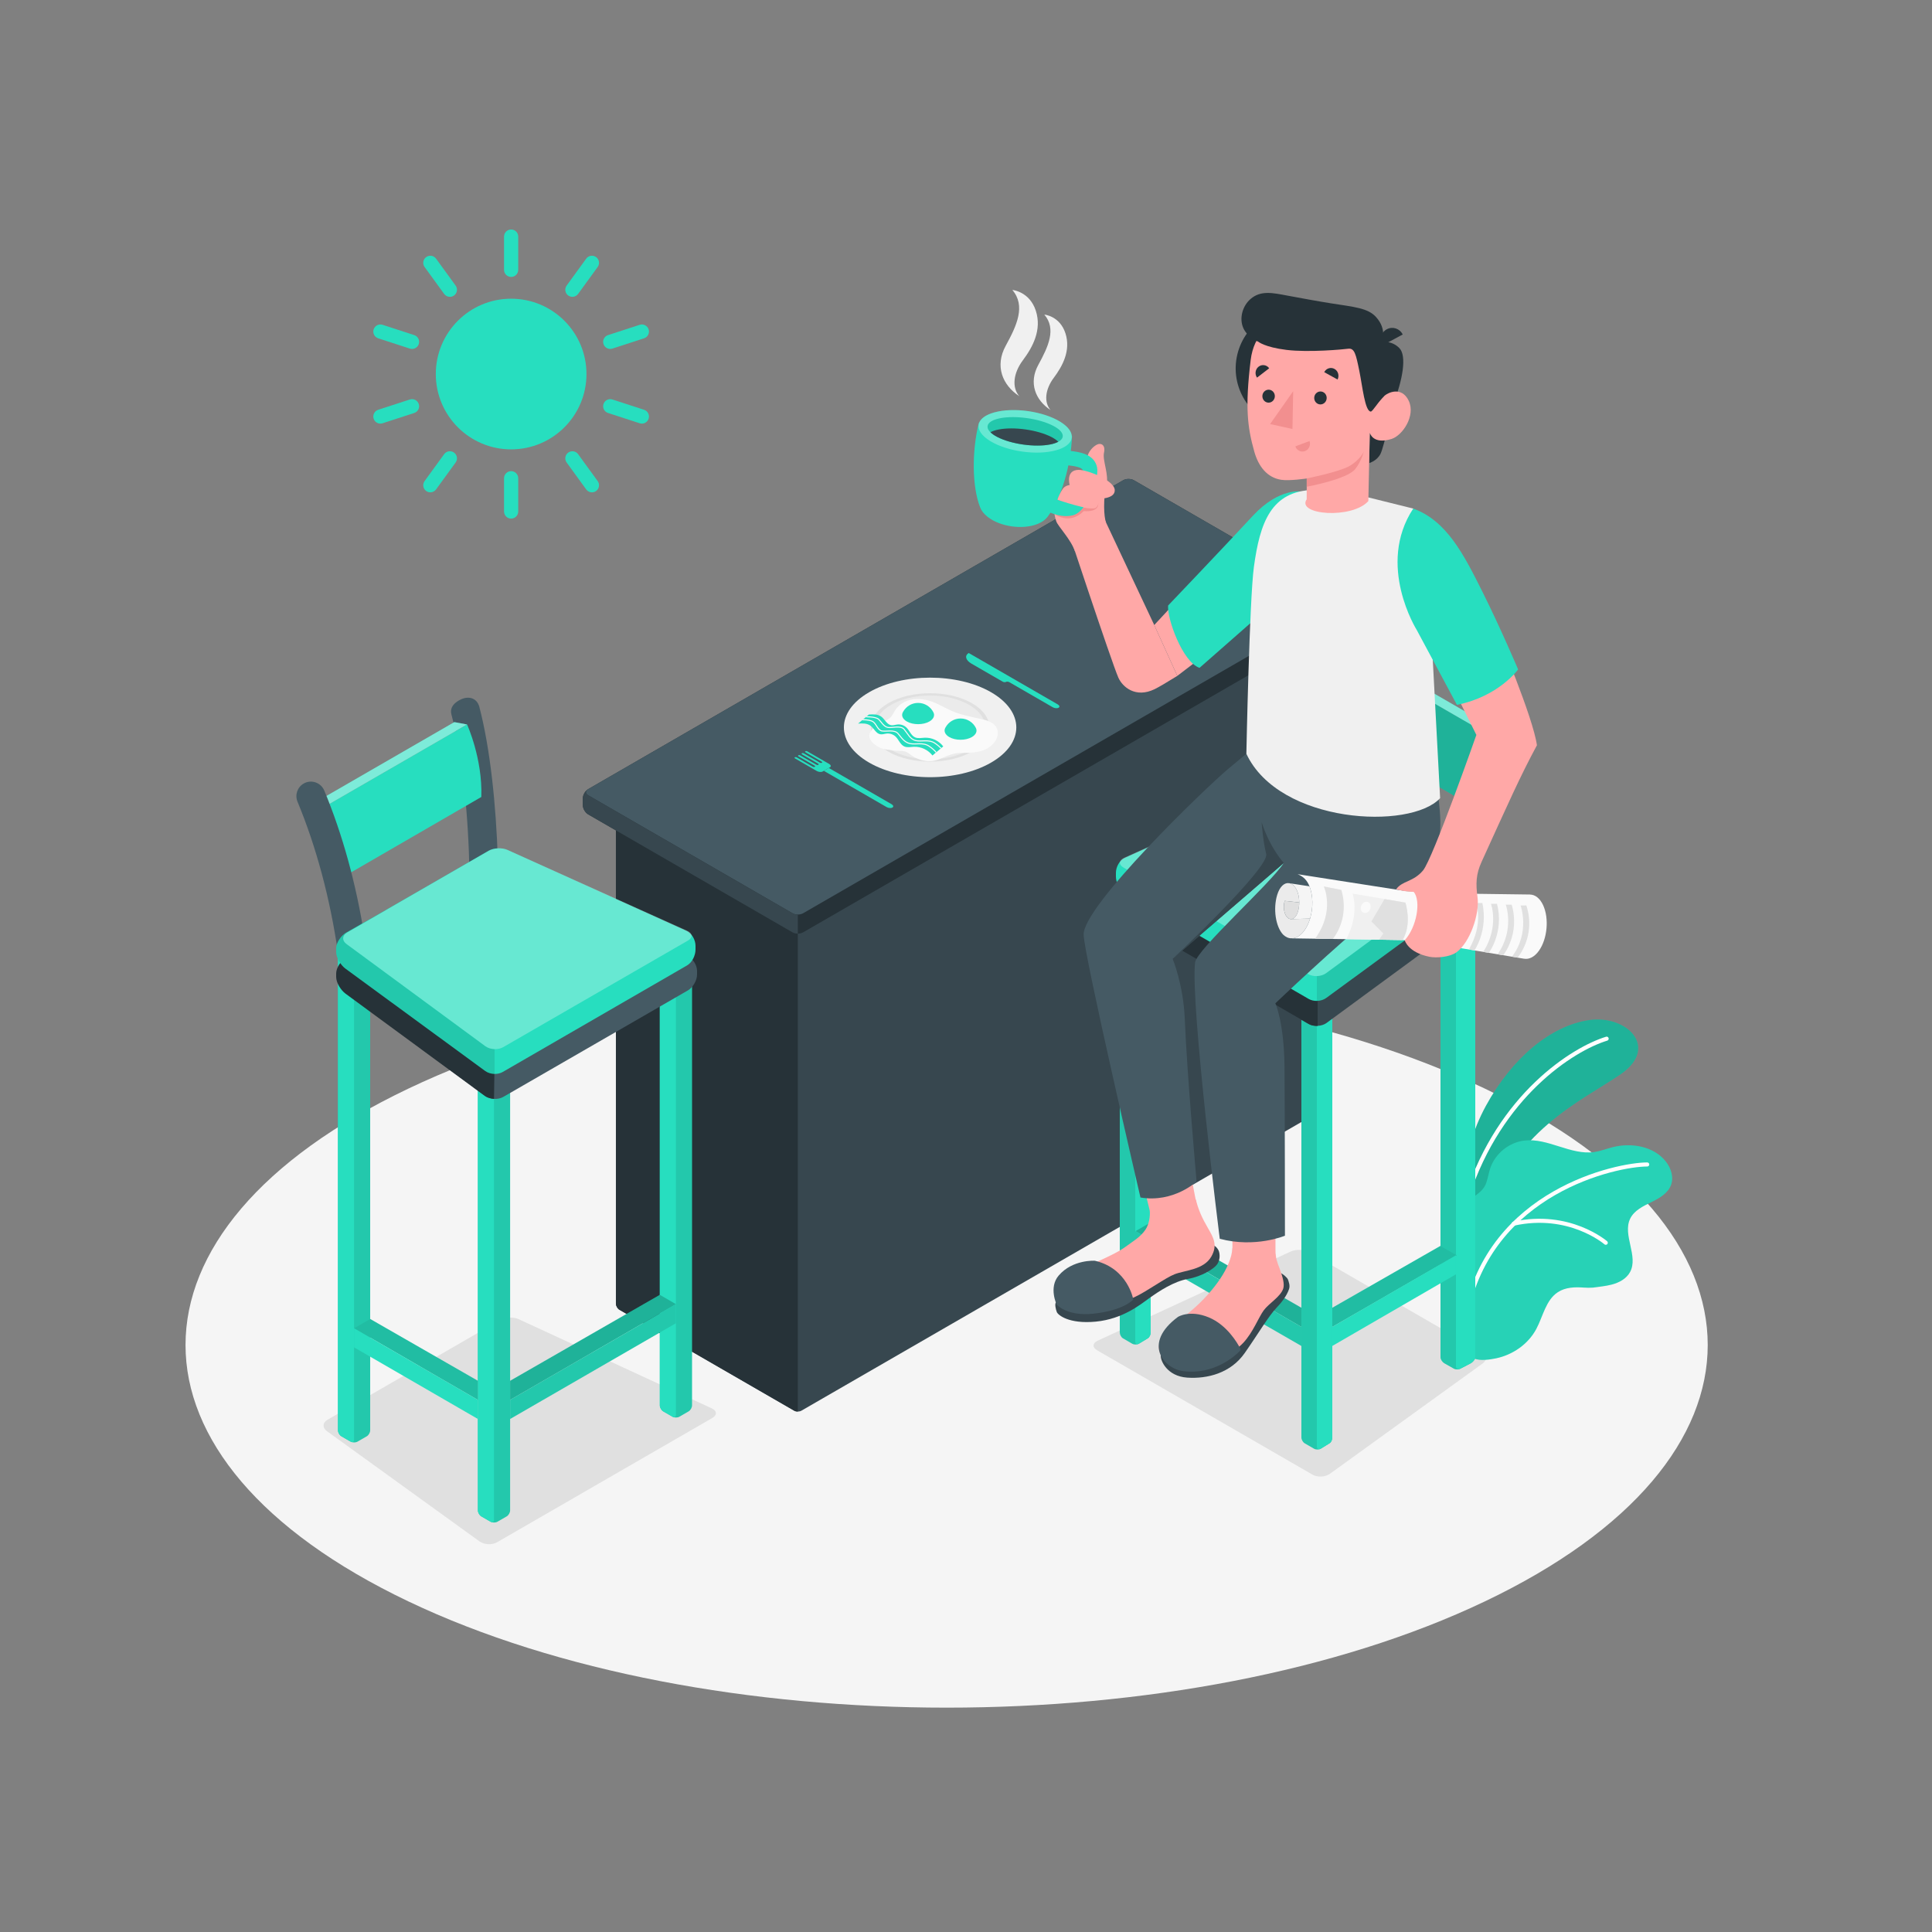<?xml version="1.0" encoding="utf-8"?>
<!-- Generator: Adobe Illustrator 27.5.0, SVG Export Plug-In . SVG Version: 6.00 Build 0)  -->
<svg version="1.1" xmlns="http://www.w3.org/2000/svg" xmlns:xlink="http://www.w3.org/1999/xlink" x="0px" y="0px"
	 viewBox="0 0 500 500" style="enable-background:new 0 0 500 500;" xml:space="preserve">
<rect x="0" y="0" width="500" height="500" fill="#808080" stroke="none"/>
<g id="Floor">
	<path id="Floor_18_" style="fill:#F5F5F5;" d="M105.706,414.449c76.923,36.651,201.639,36.652,278.561,0.001
		c76.923-36.652,76.923-96.076,0-132.727c-76.923-36.652-201.639-36.652-278.562-0.001
		C28.783,318.374,28.783,377.798,105.706,414.449z"/>
</g>
<g id="Shadows">
	<path id="Shadow_20_" style="fill:#E0E0E0;" d="M383.556,349.928L338.859,324.1c-1.293-0.747-3.44-0.845-4.795-0.219
		l-50.003,23.095c-1.355,0.626-1.406,1.739-0.113,2.486l55.72,32.17c1.293,0.747,3.323,0.643,4.533-0.231l39.504-28.536
		C384.915,351.99,384.849,350.676,383.556,349.928z"/>
	<path id="Shadow_21_" style="fill:#E0E0E0;" d="M84.745,367.442l44.69-25.824c1.293-0.747,3.439-0.845,4.795-0.219l49.995,23.092
		c1.355,0.626,1.406,1.739,0.113,2.485l-55.712,32.165c-1.293,0.746-3.322,0.643-4.532-0.231l-39.498-28.532
		C83.386,369.503,83.453,368.189,84.745,367.442z"/>
</g>
<g id="Plants">
	<g id="Plants_1_">
		<g id="XMLID_109_">
			<g id="XMLID_112_">
				<path id="XMLID_114_" style="fill:#27DEBF;" d="M377.049,314.269c0,0,0.666-15.547,7.495-28.058
					c6.828-12.511,16.844-20.725,26.625-22.197c9.781-1.471,18.363,7.018,8.277,13.975c-10.086,6.956-28.338,14.616-35.304,38.466
					L377.049,314.269z"/>
				<path id="XMLID_113_" style="opacity:0.2;" d="M377.049,314.269c0,0,0.666-15.547,7.495-28.058
					c6.828-12.511,16.844-20.725,26.625-22.197c9.781-1.471,18.363,7.018,8.277,13.975c-10.086,6.956-28.338,14.616-35.304,38.466
					L377.049,314.269z"/>
			</g>
			<g id="XMLID_110_">
				<path id="XMLID_111_" style="fill:#FFFFFF;" d="M379.651,310.061c-0.036-0.004-0.071-0.011-0.106-0.023
					c-0.277-0.09-0.428-0.387-0.337-0.664c8.578-26.295,27.586-38.362,36.439-41.069c0.277-0.087,0.572,0.072,0.658,0.35
					c0.085,0.279-0.071,0.573-0.35,0.658c-8.672,2.651-27.303,14.506-35.746,40.388C380.13,309.942,379.893,310.088,379.651,310.061
					z"/>
			</g>
		</g>
		<g id="XMLID_99_">
			<g id="XMLID_104_">
				<g id="XMLID_107_">
					<path id="XMLID_108_" style="fill:#27DEBF;" d="M432.472,306.636c-0.796,2.201-3.048,3.477-5.155,4.503
						c-2.095,1.018-4.392,2.129-5.421,4.23c-2.073,4.243,2.206,9.701-0.048,13.849c-0.946,1.739-2.862,2.755-4.781,3.241
						c-1.594,0.416-3.239,0.53-4.868,0.783c-0.789,0.039-1.573,0.037-2.341-0.017c-2.271-0.168-4.716-0.101-6.695,1.194
						c-3.111,2.049-3.818,6.211-5.564,9.504c-2.093,3.943-6.09,6.71-10.431,7.615c-1.443,0.295-4.133,0.748-5.674,0.025
						c-0.121-0.056-0.221-0.109-0.32-0.173c-0.01-0.001-0.02-0.013-0.029-0.025c-0.22-0.215-0.497-0.49-0.618-0.641
						c-0.029-0.025-0.047-0.058-0.064-0.092c-0.723-2.073,0.059-4.339-0.057-6.526c-0.006-0.138-0.013-0.266-0.031-0.396
						c-0.269-2.532-0.519-5.05-0.756-7.579c-0.447-4.65-0.829-9.315-1.125-13.98c-0.182-3.031-0.78-6.32,0.3-9.263
						c1.198-3.237,4.721-3.555,5.838-6.728c0.448-1.264,0.639-2.6,1.068-3.877c1.286-3.747,4.84-6.627,8.783-7.099
						c6.137-0.748,12.016,3.85,18.136,2.963c1.584-0.237,3.103-0.831,4.653-1.231c4.924-1.286,10.789-0.272,13.893,3.752
						C432.462,302.352,433.193,304.638,432.472,306.636z"/>
				</g>
				<g id="XMLID_105_" style="opacity:0.07;">
					<path id="XMLID_106_" style="fill:#263238;" d="M432.472,306.636c-0.796,2.201-3.048,3.477-5.155,4.503
						c-2.095,1.018-4.392,2.129-5.421,4.23c-2.073,4.243,2.206,9.701-0.048,13.849c-0.946,1.739-2.862,2.755-4.781,3.241
						c-1.572,0.408-3.225,0.69-4.868,0.783c-0.789,0.039-1.573,0.037-2.341-0.017c-2.271-0.168-4.716-0.101-6.695,1.194
						c-3.111,2.049-3.818,6.211-5.564,9.504c-2.093,3.943-6.09,6.71-10.431,7.615c-1.443,0.295-4.133,0.748-5.674,0.025
						c-0.121-0.056-0.221-0.109-0.32-0.173c-0.01-0.001-0.02-0.013-0.029-0.025c-0.09-0.052-0.178-0.115-0.255-0.187
						c-0.144-0.133-0.265-0.284-0.363-0.454c-0.029-0.025-0.047-0.058-0.064-0.092c-0.957-1.686-0.025-4.625-0.057-6.526
						c-0.006-0.138-0.013-0.266-0.031-0.396c-0.269-2.532-0.519-5.05-0.756-7.579c-0.447-4.65-0.829-9.315-1.125-13.98
						c-0.182-3.031-0.78-6.32,0.3-9.263c1.198-3.237,4.721-3.555,5.838-6.728c0.448-1.264,0.639-2.6,1.068-3.877
						c1.286-3.747,4.84-6.627,8.783-7.099c6.137-0.748,12.016,3.85,18.136,2.963c1.584-0.237,3.103-0.831,4.653-1.231
						c4.924-1.286,10.789-0.272,13.893,3.752C432.462,302.352,433.193,304.638,432.472,306.636z"/>
				</g>
			</g>
			<g id="XMLID_102_">
				<path id="XMLID_103_" style="fill:#FFFFFF;" d="M379.276,340.966c-0.014-0.002-0.029-0.004-0.043-0.007
					c-0.285-0.055-0.472-0.331-0.417-0.617c6.26-32.53,39.577-39.516,47.488-39.503c0.286,0.003,0.525,0.237,0.526,0.527
					c0,0.291-0.237,0.526-0.527,0.526c-7.739-0.013-40.328,6.821-46.453,38.649C379.798,340.814,379.546,340.996,379.276,340.966z"
					/>
			</g>
			<g id="XMLID_100_">
				<path id="XMLID_101_" style="fill:#FFFFFF;" d="M415.515,322.152c-0.103-0.012-0.204-0.054-0.288-0.127
					c-0.091-0.079-9.267-7.934-23.35-4.835c-0.284,0.058-0.566-0.117-0.628-0.401c-0.063-0.284,0.118-0.566,0.401-0.628
					c14.627-3.215,24.176,4.99,24.271,5.073c0.219,0.192,0.24,0.525,0.049,0.743C415.852,322.109,415.681,322.17,415.515,322.152z"
					/>
			</g>
		</g>
	</g>
</g>
<g id="Table_1_">
	<g id="Table">
		<g id="Table_2_">
			<path id="XMLID_301_" style="fill:#37474F;" d="M159.398,337.39c0,0.582,0.408,1.289,0.912,1.58l45.25,26.125
				c0.504,0.291,1.321,0.291,1.825,0l130.838-75.539c0.504-0.291,0.912-0.999,0.912-1.58l-0.001-132.367l-47.074-27.178
				l-132.663,76.592V337.39z"/>
			<path id="XMLID_304_" style="fill:#263238;" d="M159.398,337.39c0,0.582,0.409,1.289,0.913,1.58l45.25,26.125
				c0.252,0.145,0.582,0.218,0.912,0.218V223.382l-43.422-20.469l-3.652,2.109V337.39z"/>
			<path id="XMLID_296_" style="fill:#263238;" d="M205.104,241.294l-52.896-30.539c-0.756-0.436-1.369-1.498-1.369-2.37v-1.781
				c0-0.873,0.613-1.934,1.369-2.37l138.484-79.954c0.756-0.436,1.981-0.436,2.737,0l52.896,30.54
				c0.756,0.436,1.368,1.498,1.368,2.37l0,1.781c0,0.873-0.613,1.934-1.369,2.37l-138.485,79.954
				C207.085,241.73,205.86,241.73,205.104,241.294z"/>
			<g id="XMLID_263_">
				<path style="fill:#455A64;" d="M346.326,156.398l-138.485,79.954c-0.756,0.436-1.981,0.436-2.737,0l-52.896-30.54
					c-0.756-0.436-0.756-1.144,0-1.58l138.484-79.954c0.756-0.436,1.981-0.436,2.737,0l52.896,30.54
					C347.082,155.255,347.082,155.962,346.326,156.398z"/>
			</g>
			<path id="XMLID_311_" style="fill:#37474F;" d="M206.475,236.678v4.941c-0.495,0-0.99-0.105-1.37-0.327l-52.897-30.542
				c-0.758-0.432-1.369-1.496-1.369-2.37v-1.78c0-0.769,0.474-1.686,1.117-2.191c-0.495,0.432-0.411,1.022,0.253,1.401
				l52.897,30.542C205.485,236.563,205.98,236.678,206.475,236.678z"/>
		</g>
		<g id="Eggs">
			<g id="XMLID_361_">
				<path id="XMLID_297_" style="fill:#F0F0F0;" d="M224.933,179.147c-8.713,5.03-8.714,13.186-0.001,18.217
					c8.713,5.03,22.839,5.031,31.553,0c8.713-5.03,8.714-13.186,0.001-18.217C247.773,174.117,233.646,174.117,224.933,179.147z"/>
				<path id="XMLID_302_" style="fill:#E0E0E0;" d="M229.867,181.996c-5.988,3.457-5.988,9.062-0.001,12.519
					c5.988,3.457,15.696,3.457,21.684,0c5.988-3.457,5.988-9.062,0.001-12.519C245.563,178.539,235.855,178.539,229.867,181.996z"/>
				<path id="XMLID_303_" style="fill:#EBEBEB;" d="M230.605,182.422c-5.58,3.222-5.581,8.445-0.001,11.667
					c5.58,3.222,14.628,3.222,20.208,0c5.58-3.221,5.581-8.445,0.001-11.667C245.233,179.2,236.185,179.2,230.605,182.422z"/>
			</g>
			<g id="XMLID_360_">
				<g id="XMLID_357_">
					<path id="XMLID_307_" style="fill:#FAFAFA;" d="M239.529,181.114c-1.546-0.304-3.131-0.298-4.568,0.186
						c-1.352,0.456-2.564,1.354-3.332,2.557c-0.355,0.556-0.618,1.175-1.053,1.67c-0.753,0.858-1.865,1.145-2.833,1.664
						c-0.975,0.523-1.852,1.212-2.428,2.174c-0.142,0.237-0.269,0.488-0.317,0.759c-0.31,1.743,2.197,3.351,3.597,3.691
						c0.888,0.216,1.797,0.248,2.688,0.4c0.972,0.166,1.979-0.008,2.937,0.265c0.717,0.204,1.24,0.748,1.864,1.136
						c0.722,0.45,1.497,0.82,2.314,1.063c1.32,0.392,2.76,0.441,4.065,0.001c2.046-0.69,3.784-1.797,6.027-1.822
						c3.101-0.034,6.393,0.045,8.641-2.491c1.439-1.622,1.622-3.957-0.321-5.231c-0.825-0.541-1.8-0.797-2.761-1.021
						c-2.518-0.587-5.1-1.021-7.497-2.025C244.172,183.093,242.12,181.623,239.529,181.114z"/>
					<path id="XMLID_308_" style="fill:#27DEBF;" d="M241.566,184.352c-0.72-1.446-2.224-2.439-3.958-2.439
						c-1.648,0-3.08,0.892-3.836,2.216c-0.043,0.065-0.079,0.122-0.101,0.18c-0.022,0.029-0.036,0.057-0.05,0.086
						c-0.381,0.799-0.029,1.691,1.065,2.324c1.612,0.928,4.231,0.928,5.843,0C241.638,186.079,241.983,185.158,241.566,184.352z"/>
					<path id="XMLID_309_" style="fill:#27DEBF;" d="M252.551,188.386c-0.72-1.446-2.224-2.439-3.958-2.439
						c-1.648,0-3.08,0.892-3.836,2.216c-0.043,0.065-0.079,0.122-0.101,0.18c-0.022,0.029-0.036,0.058-0.05,0.086
						c-0.381,0.799-0.029,1.691,1.065,2.324c1.612,0.928,4.231,0.928,5.843,0C252.623,190.113,252.969,189.192,252.551,188.386z"/>
				</g>
				<g id="XMLID_306_">
					<defs>
						<path id="XMLID_896_" d="M239.324,190.919c-0.847,0.036-1.741,0.254-2.513-0.097c-1.036-0.47-1.408-1.746-2.228-2.535
							c-0.605-0.582-1.473-0.881-2.308-0.794c-0.557,0.058-1.111,0.277-1.663,0.18c-1.137-0.201-1.628-1.559-2.566-2.232
							c-0.889-0.638-2.078-0.596-3.17-0.527l-2.798,2.351c1.092-0.069,2.282-0.111,3.17,0.527c0.938,0.673,1.429,2.031,2.566,2.232
							c0.552,0.098,1.105-0.122,1.663-0.18c0.835-0.087,1.703,0.212,2.308,0.794c0.82,0.789,1.192,2.065,2.228,2.535
							c0.772,0.351,1.666,0.133,2.513,0.097c1.833-0.079,3.68,0.79,4.789,2.251l2.798-2.351
							C243.004,191.709,241.156,190.84,239.324,190.919z"/>
					</defs>
					<use xlink:href="#XMLID_896_"  style="overflow:visible;fill:#27DEBF;"/>
					<clipPath id="XMLID_00000048483807846153721110000014939009706599409562_">
						<use xlink:href="#XMLID_896_"  style="overflow:visible;"/>
					</clipPath>
					
						<path id="XMLID_310_" style="clip-path:url(#XMLID_00000048483807846153721110000014939009706599409562_);fill:none;stroke:#FAFAFA;stroke-width:0.263;stroke-miterlimit:10;" d="
						M223.59,185.509c0,0,2.981-0.146,3.803,0.648c0.753,0.728,1.3,1.904,2.408,2.099c1.108,0.194,3.285-0.608,4.202,0.5
						c0.917,1.108,1.529,2.56,2.981,2.904c1.452,0.344,3.363-0.382,4.93,0.65c1.567,1.032,2.199,2.062,2.199,2.062"/>
					
						<path id="XMLID_326_" style="clip-path:url(#XMLID_00000048483807846153721110000014939009706599409562_);fill:none;stroke:#FAFAFA;stroke-width:0.263;stroke-miterlimit:10;" d="
						M222.189,186.32c0,0,2.726-0.284,3.815,0.5c0.823,0.592,1.163,2.163,2.271,2.358c1.108,0.194,3.229-0.433,4.146,0.675
						c0.917,1.108,1.601,2.231,3.054,2.575c1.452,0.344,3.363-0.382,4.93,0.65s2.199,2.062,2.199,2.062"/>
				</g>
			</g>
			<path id="XMLID_902_" style="fill:#27DEBF;" d="M251.389,171.734l8.094,4.673c0.274,0.158,0.662,0.19,0.867,0.072l0,0
				c0.205-0.118,0.594-0.087,0.867,0.072l11.239,6.489c0.474,0.274,1.147,0.329,1.503,0.124l0,0c0.356-0.206,0.26-0.594-0.215-0.868
				l-23.033-13.298C249.59,169.645,249.893,170.87,251.389,171.734z"/>
			<g id="XMLID_898_">
				<path id="XMLID_899_" style="fill:#27DEBF;" d="M213.21,199.493l1.289-0.744l16.241,9.377c0.474,0.274,0.571,0.663,0.215,0.868
					l0,0c-0.356,0.205-1.029,0.15-1.503-0.124L213.21,199.493z"/>
				<path id="XMLID_900_" style="fill:#27DEBF;" d="M208.431,194.415c-0.126,0.072-0.092,0.21,0.076,0.306l4.12,2.379
					c0.167,0.097,0.201,0.234,0.076,0.306l0,0c-0.126,0.073-0.363,0.053-0.531-0.044l-4.12-2.379
					c-0.167-0.097-0.405-0.116-0.531-0.044c-0.126,0.073-0.092,0.21,0.076,0.306l4.12,2.379c0.168,0.097,0.201,0.234,0.076,0.306
					l0,0c-0.126,0.072-0.363,0.053-0.531-0.044l-4.12-2.379c-0.167-0.097-0.405-0.116-0.531-0.044s-0.092,0.21,0.076,0.306
					l4.12,2.379c0.167,0.097,0.201,0.234,0.076,0.306l0,0c-0.126,0.073-0.363,0.053-0.531-0.044l-4.12-2.379
					c-0.167-0.097-0.405-0.116-0.531-0.044c-0.126,0.072-0.092,0.21,0.076,0.306l4.423,2.554l0.491,0.283l0.697,0.402
					c0.483,0.279,1.167,0.335,1.529,0.126l1.873-1.081c0.362-0.209,0.264-0.604-0.219-0.883l-0.697-0.402l-0.491-0.283l-4.423-2.554
					C208.794,194.362,208.557,194.342,208.431,194.415z"/>
			</g>
		</g>
	</g>
</g>
<g id="Chair">
	<g id="Chair_2_">
		<g id="XMLID_923_">
			<path id="XMLID_926_" style="fill:#27DEBF;" d="M95.803,245.714v124.459c0,0.567-0.398,1.255-0.888,1.539l-2.391,1.38
				c-0.491,0.283-1.286,0.283-1.777,0l-2.39-1.38c-0.491-0.283-0.888-0.972-0.888-1.539V245.713c0-0.567,0.459-1.026,1.026-1.026
				l6.283,0C95.344,244.688,95.803,245.147,95.803,245.714z"/>
			<path id="XMLID_1_" style="opacity:0.1;" d="M95.803,245.714v124.459c0,0.567-0.398,1.255-0.888,1.539l-2.391,1.38
				c-0.491,0.283-1.286,0.283-1.777,0l-2.39-1.38c-0.491-0.283-0.888-0.972-0.888-1.539V245.713c0-0.567,0.459-1.026,1.026-1.026
				l6.283,0C95.344,244.688,95.803,245.147,95.803,245.714z"/>
			<path id="XMLID_925_" style="fill:#27DEBF;" d="M88.494,244.688h2.116c0.566,0,1.026,0.459,1.026,1.026l-0.001,126.865
				c0,0.567-0.398,0.796-0.888,0.513l-2.39-1.38c-0.491-0.283-0.888-0.972-0.888-1.539V245.713
				C87.468,245.147,87.928,244.688,88.494,244.688z"/>
		</g>
		<g id="XMLID_919_">
			<path id="XMLID_922_" style="fill:#27DEBF;" d="M132.017,266.44v124.459c0,0.567-0.398,1.255-0.889,1.539l-2.391,1.38
				c-0.491,0.283-1.286,0.283-1.777,0l-2.39-1.38c-0.491-0.283-0.888-0.972-0.888-1.539V266.44c0-0.566,0.459-1.026,1.026-1.026
				l6.283,0C131.557,265.414,132.017,265.873,132.017,266.44z"/>
			<path id="XMLID_34_" style="opacity:0.1;" d="M132.017,266.44v124.459c0,0.567-0.398,1.255-0.889,1.539l-2.391,1.38
				c-0.491,0.283-1.286,0.283-1.777,0l-2.39-1.38c-0.491-0.283-0.888-0.972-0.888-1.539V266.44c0-0.566,0.459-1.026,1.026-1.026
				l6.283,0C131.557,265.414,132.017,265.873,132.017,266.44z"/>
			<path id="XMLID_921_" style="fill:#27DEBF;" d="M124.708,265.414h2.116c0.566,0,1.026,0.459,1.026,1.026l-0.001,126.865
				c0,0.566-0.398,0.796-0.888,0.513l-2.39-1.38c-0.491-0.283-0.888-0.972-0.888-1.539V266.44
				C123.682,265.873,124.141,265.414,124.708,265.414z"/>
		</g>
		<g id="XMLID_906_">
			<path id="XMLID_917_" style="fill:#27DEBF;" d="M179.097,246.088v117.608c0,0.597-0.398,1.286-0.889,1.569l-2.391,1.38
				c-0.491,0.283-1.286,0.283-1.777,0l-2.39-1.38c-0.491-0.283-0.888-0.972-0.888-1.539V246.118c0-0.566,0.459-1.026,1.026-1.026
				l6.283,0C178.638,245.093,179.097,245.552,179.097,246.088z"/>
			<path id="XMLID_35_" style="opacity:0.1;" d="M179.097,246.088v117.608c0,0.597-0.398,1.286-0.889,1.569l-2.391,1.38
				c-0.491,0.283-1.286,0.283-1.777,0l-2.39-1.38c-0.491-0.283-0.888-0.972-0.888-1.539V246.118c0-0.566,0.459-1.026,1.026-1.026
				l6.283,0C178.638,245.093,179.097,245.552,179.097,246.088z"/>
			<path id="XMLID_915_" style="fill:#27DEBF;" d="M171.788,245.092h2.116c0.566,0,1.026,0.459,1.026,1.026l-0.001,120.014
				c0,0.566-0.398,0.796-0.888,0.513l-2.39-1.38c-0.491-0.283-0.888-0.972-0.888-1.539V246.118
				C170.762,245.552,171.222,245.092,171.788,245.092z"/>
			<g id="XMLID_907_">
				<polygon id="XMLID_914_" style="fill:#27DEBF;" points="174.929,337.516 170.762,335.102 132.017,357.35 132.017,362.292 				
					"/>
				<polygon id="XMLID_38_" style="opacity:0.2;" points="174.929,337.516 170.762,335.102 132.017,357.35 132.017,362.292 				"/>
				<polygon id="XMLID_908_" style="fill:#27DEBF;" points="174.929,337.516 174.929,342.449 132.017,367.233 132.017,362.292 				
					"/>
				<polygon id="XMLID_36_" style="opacity:0.1;" points="174.929,337.516 174.929,342.449 132.017,367.233 132.017,362.292 				"/>
			</g>
			<g id="XMLID_6_">
				<polygon id="XMLID_8_" style="fill:#27DEBF;" points="91.636,343.764 95.803,341.35 123.681,357.35 123.681,362.292 				"/>
				<polygon id="XMLID_37_" style="opacity:0.15;" points="91.636,343.764 95.803,341.35 123.681,357.35 123.681,362.292 				"/>
				<polygon id="XMLID_7_" style="fill:#27DEBF;" points="91.636,343.764 91.636,348.697 123.681,367.233 123.681,362.292 				"/>
			</g>
		</g>
		<path id="XMLID_904_" style="fill:#455A64;" d="M116.724,183.948c-0.02,0.284,0.01,0.592,0.093,0.915
			c2.944,10.973,4.423,26.489,4.685,41.147l7.331-3.563c-0.446-14.153-1.969-28.753-4.781-39.506
			c-0.608-2.283-2.727-2.931-4.861-1.89C117.868,181.685,116.816,182.666,116.724,183.948z"/>
		<path id="XMLID_897_" style="fill:#27DEBF;" d="M120.877,187.493c0,0,4.037,8.825,3.689,18.763l-35.351,20.465l-6.854-16.991
			L120.877,187.493z"/>
		<polygon id="XMLID_10_" style="fill:#27DEBF;" points="79.067,209.118 117.582,186.881 120.877,187.493 82.361,209.73 		"/>
		<polygon id="XMLID_9_" style="opacity:0.4;fill:#FFFFFF;" points="79.067,209.118 117.582,186.881 120.877,187.493 82.361,209.73 
					"/>
		<path id="XMLID_372_" style="fill:#455A64;" d="M77.007,207.508c4.814,11.59,8.435,25.012,10.461,39.089l6.836-4.33
			c-2.158-13.615-5.643-26.275-10.374-37.653c-0.862-2.085-3.35-2.955-5.311-1.85l-0.011,0.01
			C76.944,203.715,76.268,205.741,77.007,207.508z"/>
		<path id="XMLID_5_" style="fill:#455A64;" d="M87.468,251.92v0.92c0,1.511,0.993,3.453,2.217,4.338l35.946,26.481
			c1.224,0.885,3.278,0.99,4.586,0.235l47.811-27.583c1.308-0.755,2.369-2.592,2.369-4.103v-0.944c0-1.511-1.112-3.249-2.484-3.883
			l-46.568-20.953c-1.372-0.633-3.544-0.534-4.852,0.222l-36.657,21.167C88.529,248.572,87.468,250.409,87.468,251.92z"/>
		<path style="fill:#263238;" d="M89.913,247.772l-0.31,0.044C88.295,248.572,87,250.409,87,251.92v0.92
			c0,1.511,1.227,3.453,2.451,4.338l36.063,26.481c0.598,0.433,1.524,0.676,2.335,0.726c0,0,0.132-9.864,0.151-10.091
			L89.913,247.772z"/>
		<path style="fill:#27DEBF;" d="M180,244.79v0.95c0,1.51-0.86,3.34-2.17,4.1l-47.71,27.58c-0.63,0.36-1.37,0.53-2.17,0.51
			c-0.86-0.03-1.705-0.28-2.345-0.74l-36.163-26.48c-1.23-0.89-2.442-2.83-2.442-4.34v-0.92c0-1.51,1.295-3.35,2.605-4.1
			l10.297-5.88l26.529-15.29c1.31-0.76,3.509-0.86,4.889-0.22l46.375,20.95C179.075,241.54,180,243.28,180,244.79z"/>
		<path style="opacity:0.1;" d="M128,271.51v6.42c-0.86-0.03-1.73-0.28-2.37-0.74l-36.18-26.48c-1.23-0.89-2.45-2.83-2.45-4.34
			v-0.92c0-1.51,1.3-3.35,2.61-4.1l10.29-5.88l0.05,0.04l-10.11,5.84c-1.31,0.75-1.38,2.08-0.15,2.97l35.94,26.45
			C126.27,271.23,127.14,271.48,128,271.51z"/>
		<path id="XMLID_4_" style="opacity:0.3;fill:#FFFFFF;" d="M89.837,241.346l36.657-21.167c1.308-0.756,3.48-0.855,4.852-0.222
			l46.568,20.953c1.372,0.633,1.423,1.759,0.114,2.515l-47.81,27.584c-1.308,0.755-3.362,0.651-4.586-0.234l-35.946-26.458
			C88.461,243.432,88.529,242.102,89.837,241.346z"/>
	</g>
</g>
<g id="Character">
	<g id="Character_8_">
		<g id="Chair_1_">
			<g id="Chair_4_">
				<g id="XMLID_64_">
					<path id="XMLID_67_" style="fill:#27DEBF;" d="M372.798,226.815v124.459c0,0.566,0.496,1.255,0.987,1.539l2.44,1.38
						c0.491,0.283,1.311,0.283,1.801,0l2.637-1.38c0.491-0.283,1.135-0.972,1.135-1.539V226.814c0-0.567-0.928-1.213-1.494-1.213
						h-6.283C373.454,225.601,372.798,226.248,372.798,226.815z"/>
					<path id="XMLID_66_" style="opacity:0.1;" d="M372.798,226.815v124.459c0,0.566,0.496,1.255,0.987,1.539l2.44,1.38
						c0.491,0.283,1.311,0.283,1.801,0l2.637-1.38c0.491-0.283,1.135-0.972,1.135-1.539V226.814c0-0.567-0.928-1.213-1.494-1.213
						h-6.283C373.454,225.601,372.798,226.248,372.798,226.815z"/>
					<path id="XMLID_65_" style="fill:#27DEBF;" d="M380.304,225.601h-2.116c-0.566,0-1.39,0.647-1.39,1.213v126.865
						c0,0.567,0.58,0.796,1.071,0.513l2.715-1.38c0.491-0.283,1.214-0.972,1.214-1.539V226.814
						C381.798,226.248,380.87,225.601,380.304,225.601z"/>
				</g>
				<g id="XMLID_60_">
					<path id="XMLID_63_" style="fill:#27DEBF;" d="M336.798,247.541V372c0,0.567,0.389,1.255,0.88,1.539l2.387,1.38
						c0.491,0.283,1.284,0.283,1.775,0l2.23-1.38c0.491-0.283,0.728-0.972,0.728-1.539V247.541c0-0.566-0.141-0.94-0.708-0.94
						h-6.283C337.241,246.601,336.798,246.975,336.798,247.541z"/>
					<path id="XMLID_62_" style="opacity:0.1;" d="M336.798,247.541V372c0,0.567,0.389,1.255,0.88,1.539l2.387,1.38
						c0.491,0.283,1.284,0.283,1.775,0l2.23-1.38c0.491-0.283,0.728-0.972,0.728-1.539V247.541c0-0.566-0.141-0.94-0.708-0.94
						h-6.283C337.241,246.601,336.798,246.975,336.798,247.541z"/>
					<path id="XMLID_61_" style="fill:#27DEBF;" d="M344.09,246.601h-2.116c-0.566,0-1.176,0.373-1.176,0.94v126.865
						c0,0.566,0.473,0.796,0.964,0.513l2.269-1.38c0.491-0.283,0.767-0.972,0.767-1.539V247.541
						C344.798,246.974,344.657,246.601,344.09,246.601z"/>
				</g>
				<g id="XMLID_47_">
					<path id="XMLID_59_" style="fill:#27DEBF;" d="M289.798,227.189v117.608c0,0.597,0.349,1.286,0.84,1.569l2.367,1.38
						c0.491,0.283,1.274,0.283,1.765,0l2.265-1.38c0.491-0.283,0.764-0.972,0.764-1.539V227.219c0-0.567-0.222-0.618-0.788-0.618
						h-6.283C290.16,226.601,289.798,226.653,289.798,227.189z"/>
					<path id="XMLID_58_" style="opacity:0.1;" d="M289.798,227.189v117.608c0,0.597,0.349,1.286,0.84,1.569l2.367,1.38
						c0.491,0.283,1.274,0.283,1.765,0l2.265-1.38c0.491-0.283,0.764-0.972,0.764-1.539V227.219c0-0.567-0.222-0.618-0.788-0.618
						h-6.283C290.16,226.601,289.798,226.653,289.798,227.189z"/>
					<path id="XMLID_57_" style="fill:#27DEBF;" d="M297.01,226.601h-2.116c-0.566,0-1.096,0.052-1.096,0.618v120.014
						c0,0.566,0.433,0.796,0.924,0.513l2.289-1.38c0.491-0.283,0.787-0.972,0.787-1.539V227.219
						C297.798,226.653,297.576,226.601,297.01,226.601z"/>
					<g id="XMLID_52_">
						<polygon id="XMLID_56_" style="fill:#27DEBF;" points="293.877,318.617 298.048,316.203 336.798,338.451 336.798,343.393 
													"/>
						<polygon id="XMLID_55_" style="opacity:0.2;" points="293.877,318.617 298.048,316.203 336.798,338.451 336.798,343.393 
													"/>
						<polygon id="XMLID_54_" style="fill:#27DEBF;" points="293.798,318.617 293.798,323.55 336.798,348.334 336.798,343.393 
													"/>
						<polygon id="XMLID_53_" style="opacity:0.1;" points="293.798,318.617 293.798,323.55 336.798,348.334 336.798,343.393 						
							"/>
					</g>
					<g id="XMLID_48_">
						<polygon id="XMLID_51_" style="fill:#27DEBF;" points="377.003,324.865 372.756,322.451 344.798,338.451 344.798,343.393 
													"/>
						<polygon id="XMLID_50_" style="opacity:0.15;" points="377.003,324.865 372.756,322.451 344.798,338.451 344.798,343.393 
													"/>
						<polygon id="XMLID_49_" style="fill:#27DEBF;" points="376.798,324.865 376.798,329.798 344.798,348.334 344.798,343.393 
													"/>
					</g>
				</g>
				<path id="XMLID_46_" style="fill:#455A64;" d="M352.074,165.049c0.02,0.284-0.01,0.592-0.093,0.915
					c-2.944,10.973-4.423,26.489-4.685,41.147l-7.331-3.563c0.446-14.153,1.969-28.753,4.781-39.506
					c0.608-2.283,2.727-2.93,4.861-1.889C350.93,162.786,351.982,163.767,352.074,165.049z"/>
				<path id="XMLID_45_" style="fill:#27DEBF;" d="M347.921,168.594c0,0-4.037,8.825-3.689,18.763l35.351,20.465l6.854-16.991
					L347.921,168.594z"/>
				<path id="XMLID_3_" style="opacity:0.2;" d="M347.921,168.594c0,0-4.037,8.825-3.689,18.763l35.351,20.465l6.854-16.991
					L347.921,168.594z"/>
				<polygon id="XMLID_44_" style="fill:#27DEBF;" points="389.731,190.219 351.216,167.982 347.921,168.594 386.436,190.831 				
					"/>
				<polygon id="XMLID_43_" style="opacity:0.4;fill:#FFFFFF;" points="389.731,190.219 351.216,167.982 347.921,168.594 
					386.436,190.831 				"/>
				<path id="XMLID_42_" style="fill:#37474F;" d="M391.791,188.609c-4.814,11.59-8.435,25.012-10.461,39.089l-6.836-4.33
					c2.158-13.615,5.643-26.275,10.374-37.653c0.862-2.085,3.35-2.955,5.311-1.849l0.011,0.01
					C391.854,184.816,392.53,186.842,391.791,188.609z"/>
				<path id="XMLID_41_" style="fill:#37474F;" d="M381.798,233.021v0.92c0,1.511-1.227,3.453-2.451,4.338l-36.063,26.481
					c-1.224,0.885-3.336,0.99-4.645,0.235l-47.641-27.584c-1.308-0.755-2.2-2.592-2.2-4.103v-0.944c0-1.511,0.913-3.249,2.285-3.883
					l46.469-20.953c1.371-0.633,3.494-0.534,4.802,0.222l36.866,21.167C380.528,229.673,381.798,231.51,381.798,233.021z"/>
				<path style="fill:#263238;" d="M341,255.5l-18.443-32.486l-6.751-5.681l-24.622,11.148c-1.372,0.633-2.184,2.372-2.184,3.883
					v0.944c0,1.511,0.79,3.348,2.099,4.103l47.591,27.584c0.656,0.379,1.464,0.541,2.311,0.497V255.5z"/>
				<path style="fill:#27DEBF;" d="M288.798,225.891v0.95c0,1.51,0.86,3.34,2.17,4.1l47.71,27.58c0.63,0.36,1.37,0.53,2.17,0.51
					c0.86-0.03,1.705-0.28,2.345-0.74l36.163-26.48c1.23-0.89,2.443-2.83,2.443-4.34v-0.92c0-1.51-1.295-3.35-2.605-4.1
					l-10.298-5.88l-26.529-15.29c-1.31-0.76-3.509-0.86-4.889-0.22l-46.375,20.95C289.723,222.641,288.798,224.381,288.798,225.891z
					"/>
				<path style="opacity:0.1;" d="M340.798,252.611v6.42c0.86-0.03,1.73-0.28,2.37-0.74l36.18-26.48c1.23-0.89,2.45-2.83,2.45-4.34
					v-0.92c0-1.51-1.3-3.35-2.61-4.1l-10.29-5.88l-0.05,0.04l10.11,5.84c1.31,0.75,1.38,2.08,0.15,2.97l-35.94,26.45
					C342.528,252.331,341.658,252.581,340.798,252.611z"/>
				<path id="XMLID_39_" style="opacity:0.3;fill:#FFFFFF;" d="M378.961,222.447l-36.657-21.167
					c-1.308-0.756-3.48-0.855-4.852-0.222l-46.568,20.953c-1.372,0.633-1.423,1.759-0.114,2.515l47.81,27.584
					c1.308,0.755,3.362,0.651,4.587-0.234l35.946-26.458C380.337,224.533,380.269,223.203,378.961,222.447z"/>
			</g>
		</g>
		<g id="Character_7_">
			<g id="XMLID_1174_">
				<g id="XMLID_1175_">
					<path id="XMLID_879_" style="fill:#37474F;" d="M273.251,337.094c-0.312,0.485-0.027,1.743,0.254,2.47
						c0.282,0.727,3.078,3.15,10.099,2.471c7.022-0.679,11.558-4.446,13.946-6.156c2.388-1.709,6.232-4.253,9.882-4.896
						c3.651-0.643,6.793-2.659,7.559-3.773c1.08-1.571,0.482-3.306,0.482-3.306s-0.434-1.635-2.501-2.061
						c-3.245-0.669-27.759,6.565-27.759,6.565L273.251,337.094z"/>
					<path id="XMLID_327_" style="fill:#37474F;" d="M300.406,350.768c-0.12,1.346,1.617,5.404,6.853,5.759
						c5.236,0.355,11.248-1.172,14.878-6.369c3.63-5.197,6.115-9.488,8.18-11.66c1.178-1.239,2.627-2.954,3.285-4.886
						c0.155-0.454,0.146-0.946,0.04-1.414c-0.119-0.525-0.302-1.168-0.525-1.406c-0.541-0.577-0.824-0.839-1.517-1.261
						c-3.686-2.243-10.493-1.213-15.013,3.878C312.069,338.5,300.406,350.768,300.406,350.768z"/>
					<rect id="XMLID_1198_" x="318.952" y="311.346" style="fill:#FFA8A7;" width="11.136" height="19.063"/>
					<polygon id="XMLID_1197_" style="fill:#FFA8A7;" points="310.259,314.708 298.57,317.473 294.097,299.141 306.632,295.971 
											"/>
					<path id="XMLID_1196_" style="fill:#FFA8A7;" d="M319.81,325.238l-0.859-2.298c-0.286,5.168-5.062,11.203-9.486,15.238
						c-3.517,3.208-9.699,7.599-9.549,10.64c0.194,3.925,5.792,5.665,10.622,4.532c3.775-0.885,8.665-3.071,11.249-5.862
						c2.524-2.725,3.926-6.56,5.276-8.386c1.35-1.826,4.297-3.471,5.026-5.585c0.401-1.161-0.12-3.055-0.892-5.139
						c-0.605-1.633-1.111-2.656-1.129-5.074c-0.002,0.24,0,1.232,0,1.232c-0.81,0.897-3.252,1.782-5.777,1.879
						C322.66,326.478,319.797,326.482,319.81,325.238z"/>
					<path id="XMLID_329_" style="fill:#455A64;" d="M304.852,340.816c0,0,3.013-1.93,7.974,0.121
						c4.693,1.94,7.402,6.61,8.125,8.002c0.126,0.242,0.082,0.529-0.108,0.724c-1.299,1.321-6.657,6.163-14.552,5.196
						C301.116,354.224,295.604,347.674,304.852,340.816z"/>
					<path id="XMLID_1195_" style="fill:#FFA8A7;" d="M297.559,313.329c0.115,1.32-0.127,3.453-1.116,4.907
						c-1.336,1.964-3.231,3.005-5.298,4.528c-3.509,2.587-13.072,5.987-16.1,8.22c-1.892,1.395-0.623,5.599,2.741,6.789
						c2.508,0.887,9.842,0.687,15.818-2.069c3.255-1.501,7.948-4.994,10.408-5.944c2.694-1.04,7.511-1.119,9.48-4.563
						c1.674-2.928,0.569-4.884-0.857-7.335c-1.514-2.601-2.492-4.701-3.171-7.512l-0.56,1.876c-0.825,2.117-6.986,4.285-9.968,3.5
						L297.559,313.329z"/>
					<path id="XMLID_349_" style="fill:#455A64;" d="M293.298,336.316c0,0-1.392-8.059-9.951-10.037c0,0-5.751-0.384-9.366,3.837
						c-2.643,3.086-0.511,7.518-0.511,7.518s2.629,3.056,9.392,2.358C290.875,339.166,293.298,336.316,293.298,336.316z"/>
					<path id="XMLID_1194_" style="fill:#455A64;" d="M371.997,204.46c2.281,16.089,0.285,19.246-16.762,32.692
						c-8.79,6.933-25.176,22.505-25.176,22.505s2.261,4.902,2.369,16.426c0.095,10.148,0.114,43.715,0.114,43.715
						s-7.689,3.256-16.872,0.793c0,0-7.628-60.806-6.389-71.485c0.39-3.361,19.386-20.265,22.976-25.78l-28.777,24.821
						c0,0,2.793,6.645,3.152,15.766c0.543,13.771,3.042,41.862,3.042,41.862s-5.91,5.571-14.524,4.14
						c0,0-14.706-63.14-14.706-68.079c0-7.505,31.195-37.591,37.363-42.807c3.52-2.977,7.446-6.156,7.446-6.156L371.997,204.46z"/>
					<path id="XMLID_1193_" style="fill:#37474F;" d="M332.257,223.326c0,0-3.488-3.645-5.739-10.502c0,0,0.283,4.621,1.178,8.199
						c0.894,3.578-24.216,27.125-24.216,27.125L332.257,223.326z"/>
				</g>
			</g>
			<g>
				<g>
					<g id="XMLID_342_">
						<path id="XMLID_920_" style="fill:#FFA8A7;" d="M320.462,138.519c8.441-8.871,11.54-11.309,16.668-11.272l-6.899,27.205
							c0,0-15.365,12.848-25.542,20.466l-5.968-13.161C298.72,161.758,312.021,147.39,320.462,138.519z"/>
					</g>
					<path id="XMLID_358_" style="fill:#27DEBF;" d="M337.129,127.247c0,0-5.883-1.353-12.971,6.322
						c-7.109,7.697-21.851,23.14-21.851,23.14c-0.336,3.253,3.725,14.651,8.132,16.13l16.879-14.824c0,0,8.145-6.637,9.812-11.41
						C338.797,141.832,337.129,127.247,337.129,127.247z"/>
				</g>
				<g id="XMLID_324_">
					<g id="XMLID_341_">
						<path id="XMLID_918_" style="fill:#FFA8A7;" d="M298.72,161.758l-15.093-32.093l-8.58,3.527c0,0,12.564,38.026,14.373,42.157
							c1.07,2.443,4.468,5.403,9.399,3.005c1.086-0.528,3.212-1.789,5.869-3.434"/>
					</g>
					<g id="XMLID_340_">
						<path id="XMLID_916_" style="fill:#FFA8A7;" d="M278.224,142.759c-1.047-3.147-4.377-6.482-4.852-7.819
							c-0.756-2.132-0.434-3.33-0.434-3.33l3.893,0.392L278.224,142.759z"/>
					</g>
					<g id="XMLID_339_">
						<path id="XMLID_905_" style="fill:#FFA8A7;" d="M286.264,135.271c-0.641-1.45-0.751-6.544,0.048-9.475
							c0.799-2.931-1.058-6.593-0.595-8.66c0.462-2.066-0.87-2.685-2.069-1.943c-1.199,0.742-2.398,2.208-2.465,4.34
							c-0.067,2.132-0.2,7.57,0.666,10.214C282.714,132.392,286.264,135.271,286.264,135.271z"/>
					</g>
					<g id="XMLID_338_">
						<path id="XMLID_903_" style="fill:#F28F8F;" d="M284.241,130.274c-0.23,0.666-1.111,1.578-3.948,1.083l-5.245,1.835
							l-2.131-0.12c0,0,3.915,2.891,7.556-0.804C280.472,132.268,284.316,132.749,284.241,130.274z"/>
					</g>
					<g id="XMLID_325_">
						<path id="XMLID_337_" style="fill:#27DEBF;" d="M277.373,112.773c-0.112-1.194-1.106-2.479-3.02-3.65
							c-4.421-2.705-12.054-3.774-17.048-2.389c-2.162,0.6-3.472,1.562-3.907,2.679l-0.067-0.009
							c-1.867,7.5-1.745,16.517,0.281,21.776c0.012,0.036,0.026,0.072,0.039,0.108c0.01,0.026,0.019,0.055,0.029,0.08l0.006,0.001
							c0.324,0.827,0.958,1.653,1.928,2.41c3.283,2.563,9.073,3.374,12.934,1.812c1.141-0.461,1.977-1.081,2.516-1.787l0.005,0.001
							c0.015-0.02,0.03-0.042,0.045-0.062c0.026-0.035,0.052-0.07,0.076-0.105c3.392-4.502,5.985-13.134,6.251-20.856
							L277.373,112.773z"/>
						<g id="XMLID_333_" style="opacity:0.3;">
							<path id="XMLID_369_" style="fill:#FFFFFF;" d="M274.353,109.124c4.421,2.705,3.957,6.021-1.038,7.406
								c-4.994,1.386-12.627,0.316-17.048-2.388c-4.421-2.705-3.957-6.021,1.038-7.406
								C262.299,105.35,269.932,106.419,274.353,109.124z"/>
						</g>
						<g id="XMLID_332_">
							<path id="XMLID_367_" style="fill:#27DEBF;" d="M272.526,110.177c3.611,1.868,3.307,4.035-0.678,4.839
								c-3.985,0.804-10.143-0.059-13.754-1.927c-3.611-1.868-3.307-4.035,0.678-4.839
								C262.757,107.446,268.915,108.309,272.526,110.177z"/>
						</g>
						<g id="XMLID_335_" style="opacity:0.1;">
							<path id="XMLID_356_" d="M272.526,110.177c3.611,1.868,3.307,4.035-0.678,4.839c-3.985,0.804-10.143-0.059-13.754-1.927
								c-3.611-1.868-3.307-4.035,0.678-4.839C262.757,107.446,268.915,108.309,272.526,110.177z"/>
						</g>
						<g id="XMLID_331_">
							<path id="XMLID_365_" style="fill:#37474F;" d="M272.116,113.101c0.773,0.4,1.356,0.813,1.772,1.224
								c-0.513,0.281-1.187,0.518-2.04,0.69c-3.985,0.804-10.143-0.059-13.754-1.927c-0.773-0.4-1.356-0.813-1.772-1.225
								c0.513-0.281,1.187-0.518,2.04-0.69C262.347,110.37,268.505,111.232,272.116,113.101z"/>
						</g>
						<g id="XMLID_330_">
							<g id="XMLID_334_">
								<path id="XMLID_363_" style="fill:#27DEBF;" d="M274.686,133.482c0.936,0.131,1.991,0.137,3.038-0.142
									c1.374-0.368,2.663-1.687,3.942-4.036c1.083-1.986,2.923-6.385,2.139-8.815c-0.994-3.086-4.58-3.527-6.96-3.818
									c-0.283-0.035-0.559-0.068-0.82-0.105l-0.524,3.74c0.281,0.039,0.579,0.076,0.884,0.114
									c1.337,0.161,3.571,0.437,3.825,1.229c0.35,1.522-2.215,7.413-3.524,8.064c-1.242,0.325-2.952-0.311-3.448-0.563
									l-1.704,3.371C271.744,132.627,273.029,133.25,274.686,133.482z"/>
							</g>
						</g>
					</g>
					<path id="XMLID_1171_" style="fill:#F0F0F0;" d="M263.79,102.529c-4.389-2.868-6.373-7.823-3.51-13.047
						c2.863-5.224,5.237-10.333,1.713-14.443c0,0,4.45,0.372,6.077,5.375c1.626,5.003-0.876,9.519-3.346,12.815
						C262.253,96.525,261.808,100.264,263.79,102.529z"/>
					<path id="XMLID_1173_" style="fill:#F0F0F0;" d="M271.885,106.121c-3.944-2.577-5.728-7.031-3.155-11.726
						c2.573-4.695,4.707-9.287,1.539-12.981c0,0,4,0.334,5.462,4.83c1.462,4.496-0.787,8.555-3.007,11.518
						C270.504,100.724,270.104,104.085,271.885,106.121z"/>
					<g id="XMLID_336_">
						<path id="XMLID_359_" style="fill:#FFA8A7;" d="M279.165,121.605c2.332,0,9.188,2.721,9.33,5.191
							c0.142,2.47-4.502,2.284-4.502,2.284s0.785,1.322-0.372,2.313c-1.156,0.991-9.953-2.057-9.953-2.057s0.294-1.193,1.378-2.816
							c0.59-0.883,1.784-1.002,1.784-1.002S275.704,121.605,279.165,121.605z"/>
					</g>
				</g>
			</g>
			<g id="XMLID_1192_">
				<path id="XMLID_1205_" style="fill:#F0F0F0;" d="M365.744,131.617c0,0,5.035,7.46,5.035,17.363v21.389l1.923,36.191
					c-7.655,8.328-41.653,6.675-50.144-11.484c0,0,0.799-39.924,1.948-48.349c1.559-11.439,4.434-19.694,15.47-19.94l14.17,1.947
					L365.744,131.617z"/>
			</g>
			<g>
				<g id="XMLID_4774_">
					
						<line id="XMLID_4600_" style="fill:none;stroke:#000000;stroke-width:0.332;stroke-miterlimit:10;" x1="334.247" y1="242.848" x2="334.28" y2="242.846"/>
					<path id="XMLID_4597_" style="fill:#EBEBEB;" d="M330.542,231.578c-1.102,3.615-0.419,8.222,1.517,10.293
						c0.667,0.648,1.433,0.974,2.221,0.975c1.154,0,2.352-0.706,3.362-2.14c0.601-0.853,1.073-1.877,1.403-2.981l-4.878,0.142
						l-0.012,0.002c-0.359,0.012-0.727-0.151-1.064-0.51c-0.791-0.847-1.071-2.736-0.618-4.217l3.766,0.411
						c0.004-1.679-0.466-3.322-1.304-4.217c-0.403-0.431-0.837-0.681-1.272-0.764l-0.095-0.016
						C332.369,228.393,331.174,229.497,330.542,231.578z"/>
					<path id="XMLID_4601_" style="fill:#E0E0E0;" d="M332.474,233.142c-0.453,1.48-0.173,3.37,0.618,4.217
						c0.337,0.359,0.705,0.522,1.064,0.51l0.012-0.002c0.696-0.028,1.368-0.723,1.739-1.942c0.228-0.749,0.338-1.562,0.338-2.37
						l-0.003-0.002L332.474,233.142z"/>
					<path id="XMLID_4596_" style="fill:#F5F5F5;" d="M333.665,228.573c0.435,0.083,0.869,0.333,1.272,0.764
						c0.838,0.895,1.308,2.537,1.304,4.217l0.003,0.002c0,0.808-0.11,1.62-0.338,2.37c-0.37,1.218-1.043,1.913-1.739,1.942
						l4.878-0.142c0.82-2.715,0.806-5.928-0.158-8.355L333.665,228.573z"/>
					<path id="XMLID_930_" style="fill:#FAFAFA;" d="M398.295,246.023c2.169-3.08,2.645-8.348,1.062-11.767
						c-0.838-1.811-2.087-2.731-3.398-2.745l0.001-0.01l-26.245-0.348l0,0.002c-0.001,0-0.002,0-0.003,0l0.002-0.003l-5.551-0.489
						c0.066,0.013,0,0,0,0l-28.345-4.425c1.033,0.416,2.158,1.129,2.884,2.702c0.063,0.141,0.126,0.282,0.185,0.43
						c0.964,2.427,0.978,5.639,0.158,8.355c-0.33,1.104-0.803,2.128-1.403,2.981c-1.01,1.434-2.208,2.139-3.362,2.14l28.659,0.437
						l-0.001-0.006c0.022,0.001,0.045-0.009,0.068-0.009c-0.024,0.001-0.039,0.012-0.064,0.011l-0.002,0.003l5.579,0.499
						l0.003,0.002l0,0v0.001l25.923,4.338l0.001-0.009C395.741,248.341,397.141,247.661,398.295,246.023z"/>
					<path id="XMLID_928_" style="fill:#E0E0E0;" d="M342.587,229.398c0,0,3.026,6.336-2.259,13.54l4.599,0.07
						c0,0,4.468-5.1,2.214-12.701L342.587,229.398z"/>
					<path id="XMLID_932_" style="fill:#F0F0F0;" d="M350.064,231.265l13.651,2.324c0,0,1.803,5.394-0.71,9.679l-14.602-0.207
						C348.403,243.061,351.811,237.366,350.064,231.265z"/>
					<path id="XMLID_935_" style="fill:#E0E0E0;" d="M363.715,233.589l-5.396-0.918l0,0l-3.401,5.805l3.092,3.11l-1.124,1.596
						l6.12,0.087C365.518,238.983,363.715,233.589,363.715,233.589z"/>
					<path id="XMLID_931_" style="fill:#FAFAFA;" d="M352.819,236.183c-0.618-0.286-0.837-1.126-0.49-1.875
						c0.347-0.749,1.129-1.125,1.747-0.839c0.618,0.286,0.837,1.126,0.49,1.875C354.219,236.094,353.437,236.47,352.819,236.183z"/>
					<g id="XMLID_934_">
						<path id="XMLID_991_" style="fill:#E0E0E0;" d="M382.016,233.687c0,0,2.027,5.292-1.868,12.044l1.434,0.24
							c0,0,3.591-5.161,2.05-12.282L382.016,233.687z"/>
						<path id="XMLID_990_" style="fill:#E0E0E0;" d="M385.854,233.902c0,0,2.2,5.86-1.991,12.45l1.44,0.241
							c0,0,4.012-5.278,2.126-12.692L385.854,233.902z"/>
						<path id="XMLID_989_" style="fill:#E0E0E0;" d="M389.692,234.117c0,0,2.373,6.428-2.115,12.857l1.446,0.242
							c0,0,4.434-5.396,2.201-13.102L389.692,234.117z"/>
						<path id="XMLID_988_" style="fill:#E0E0E0;" d="M393.53,234.332c0,0,2.545,6.996-2.239,13.263l1.451,0.243
							c0,0,4.855-5.513,2.277-13.513L393.53,234.332z"/>
					</g>
				</g>
				<path id="XMLID_929_" style="fill:#FFA8A7;" d="M374.494,174.919l7.588,15.28c0,0-11.262,32.053-13.807,35.08
					c-2.545,3.026-5.365,2.612-6.954,4.867c0,0,2.464,0.702,4.551,0.667c1.949,2.397,0.775,9.094-2.329,12.524
					c0,0,0.8,3.161,6.411,4.279c1.772,0.353,5.232,0.094,6.956-1.145c3.466-2.493,6.059-9.84,5.467-14.281
					c-0.464-3.482-0.414-5.919,1.052-9.138c6.937-15.23,9.98-22.128,14.326-30.179c-0.962-7.158-10.178-28.833-10.178-28.833
					L374.494,174.919z"/>
				<path id="XMLID_366_" style="fill:#27DEBF;" d="M365.744,131.617c8.605,3.127,13.012,11.727,17.872,21.457
					c4.86,9.729,9.269,20.176,9.269,20.176s-4.99,7.002-15.836,9.163l-10.39-19.363
					C366.659,163.049,356.109,146.274,365.744,131.617z"/>
			</g>
			<g id="XMLID_1176_">
				
					<ellipse id="XMLID_1191_" transform="matrix(0.23 -0.973 0.973 0.23 165.524 399.616)" style="fill:#263238;" cx="335.23" cy="95.234" rx="15.497" ry="15.497"/>
				<g id="XMLID_1184_">
					<path id="XMLID_1190_" style="fill:#263238;" d="M360.586,104.488c0,0-2.377,11.167-3.33,13.002
						c-0.953,1.835-2.923,2.356-2.923,2.356l0.166-7.856L360.586,104.488z"/>
					<path id="XMLID_1189_" style="fill:#263238;" d="M357.603,88.49c0,0,2.56-0.439,4.556,1.602
						c1.956,2.001,0.864,8.263-1.573,14.396l-4.477,0.514L357.603,88.49z"/>
					<path id="XMLID_1188_" style="fill:#FFA8A7;" d="M354.766,105.006c0.898,0.536,2.178-1.188,3.286-2.347
						c1.107-1.158,4.721-2.741,6.525,1.058c1.837,3.872-1.592,8.987-4.437,9.881c-4.904,1.539-5.64-1.606-5.64-1.606l-0.374,17.689
						c-4.226,4.721-18.679,3.595-15.955-0.468l0.014-5.383c0,0-4.443,0.674-6.611,0.339c-3.607-0.558-5.875-3.403-6.969-7.307
						c-1.757-6.27-2.424-11.333-0.934-23.664c1.634-13.516,17.354-13.656,25.844-8.313
						C358.003,90.227,354.766,105.006,354.766,105.006z"/>
					<path id="XMLID_1187_" style="fill:#263238;" d="M354.766,106.516c0.452,0.009,2.168-2.84,3.286-3.857
						c1.549-1.409-0.449-14.169-0.449-14.169s1.488-3.172-1.494-6.454c-2.121-2.335-5.667-2.594-11.72-3.545
						c-3.176-0.499-7.991-1.388-11.162-1.978c-3.787-0.704-6.922-1.449-9.596,0.874c-2.081,1.808-2.977,5.004-1.857,7.523
						c0.263,0.591,0.643,1.124,1.076,1.605c0.767,0.853,1.634,1.523,2.725,1.877c0,0,1.651,1.465,7.396,2.165
						c5.745,0.7,14.692-0.134,15.915-0.302c1.666-0.228,2.021,1.387,2.919,5.797C352.594,99.925,353.248,106.487,354.766,106.516z"
						/>
					<path id="XMLID_1186_" style="fill:#263238;" d="M357.594,89.482l5.428-2.914c-0.77-1.555-2.61-2.164-4.109-1.359
						C357.414,86.014,356.824,87.927,357.594,89.482z"/>
					<path id="XMLID_1185_" style="fill:#F28F8F;" d="M338.184,123.828c0,0,8.05-1.622,10.865-3.118
						c1.884-1.001,3.435-2.737,3.891-3.849c0,0-0.527,2.389-2.21,4.54c-2.058,2.631-12.545,4.569-12.545,4.569L338.184,123.828z"/>
				</g>
				<g id="XMLID_1177_">
					<path id="XMLID_1183_" style="fill:#263238;" d="M340.119,102.993c0,0.926,0.723,1.674,1.613,1.672
						c0.891-0.002,1.613-0.755,1.613-1.681c0-0.926-0.722-1.674-1.613-1.672C340.841,101.315,340.119,102.067,340.119,102.993z"/>
					<path id="XMLID_1182_" style="fill:#263238;" d="M342.709,96.314l3.451,1.905c0.509-0.991,0.149-2.222-0.804-2.748
						C344.403,94.945,343.218,95.322,342.709,96.314z"/>
					<path id="XMLID_1181_" style="fill:#F28F8F;" d="M338.913,114.137l-3.683,1.382c0.365,1.056,1.484,1.602,2.502,1.221
						C338.749,116.358,339.278,115.193,338.913,114.137z"/>
					<path id="XMLID_1180_" style="fill:#263238;" d="M325.319,97.733l3.147-2.424c-0.642-0.901-1.867-1.089-2.736-0.42
						C324.862,95.559,324.677,96.832,325.319,97.733z"/>
					<path id="XMLID_1179_" style="fill:#263238;" d="M326.701,102.534c0,0.926,0.722,1.674,1.614,1.671
						c0.891-0.003,1.613-0.755,1.613-1.681c0-0.926-0.722-1.674-1.613-1.672C327.424,100.855,326.701,101.608,326.701,102.534z"/>
					<polygon id="XMLID_1178_" style="fill:#F28F8F;" points="334.674,101.239 334.487,111.022 328.704,109.748 					"/>
				</g>
			</g>
		</g>
	</g>
</g>
<g id="Sun_1_">
	<g id="Sun">
		<circle id="XMLID_983_" style="fill:#27DEBF;" cx="132.281" cy="96.801" r="19.497"/>
		<path id="XMLID_1427_" style="fill:#27DEBF;" d="M132.281,71.67c-1.013,0-1.835-0.821-1.835-1.835v-8.609
			c0-1.014,0.822-1.835,1.835-1.835s1.835,0.821,1.835,1.835v8.609C134.117,70.849,133.295,71.67,132.281,71.67z"/>
		<path id="XMLID_1426_" style="fill:#27DEBF;" d="M116.431,76.82c-0.568,0-1.127-0.262-1.486-0.756l-5.06-6.965
			c-0.595-0.82-0.413-1.968,0.406-2.563c0.821-0.595,1.968-0.413,2.564,0.406l5.06,6.965c0.595,0.82,0.413,1.968-0.406,2.563
			C117.183,76.706,116.805,76.82,116.431,76.82z"/>
		<path id="XMLID_1425_" style="fill:#27DEBF;" d="M106.635,90.304c-0.188,0-0.379-0.029-0.568-0.09l-8.188-2.66
			c-0.963-0.314-1.491-1.349-1.178-2.313c0.313-0.963,1.347-1.49,2.313-1.179l8.188,2.66c0.963,0.314,1.491,1.349,1.178,2.313
			C108.129,89.81,107.409,90.304,106.635,90.304z"/>
		<path id="XMLID_1424_" style="fill:#27DEBF;" d="M98.447,109.63c-0.774,0-1.493-0.493-1.746-1.269
			c-0.313-0.964,0.215-1.999,1.178-2.313l8.188-2.66c0.967-0.314,1.999,0.215,2.313,1.179c0.313,0.964-0.215,1.999-1.178,2.313
			l-8.188,2.66C98.826,109.601,98.635,109.63,98.447,109.63z"/>
		<path id="XMLID_1423_" style="fill:#27DEBF;" d="M111.369,127.417c-0.374,0-0.752-0.113-1.078-0.351
			c-0.82-0.596-1.001-1.743-0.406-2.563l5.06-6.965c0.596-0.82,1.742-1.003,2.564-0.406c0.82,0.596,1.001,1.743,0.406,2.563
			l-5.06,6.965C112.496,127.155,111.936,127.417,111.369,127.417z"/>
		<path id="XMLID_1422_" style="fill:#27DEBF;" d="M132.281,134.212c-1.013,0-1.835-0.821-1.835-1.835v-8.609
			c0-1.014,0.822-1.835,1.835-1.835s1.835,0.821,1.835,1.835v8.609C134.117,133.39,133.295,134.212,132.281,134.212z"/>
		<path id="XMLID_1421_" style="fill:#27DEBF;" d="M153.193,127.417c-0.567,0-1.127-0.262-1.486-0.756l-5.06-6.965
			c-0.595-0.82-0.413-1.968,0.406-2.563c0.822-0.594,1.968-0.413,2.564,0.406l5.06,6.965c0.595,0.82,0.413,1.968-0.406,2.563
			C153.945,127.303,153.567,127.417,153.193,127.417z"/>
		<path id="XMLID_1207_" style="fill:#27DEBF;" d="M166.115,109.63c-0.188,0-0.379-0.029-0.568-0.09l-8.187-2.66
			c-0.963-0.314-1.491-1.349-1.178-2.313c0.313-0.963,1.345-1.492,2.313-1.179l8.187,2.66c0.963,0.314,1.491,1.349,1.178,2.313
			C167.608,109.137,166.889,109.63,166.115,109.63z"/>
		<path id="XMLID_1206_" style="fill:#27DEBF;" d="M157.928,90.304c-0.774,0-1.493-0.493-1.746-1.269
			c-0.313-0.964,0.215-1.999,1.178-2.313l8.187-2.66c0.967-0.313,2,0.214,2.313,1.179c0.313,0.964-0.215,1.999-1.178,2.313
			l-8.187,2.66C158.307,90.274,158.116,90.304,157.928,90.304z"/>
		<path id="XMLID_1204_" style="fill:#27DEBF;" d="M148.131,76.82c-0.374,0-0.751-0.114-1.078-0.351
			c-0.82-0.596-1.001-1.743-0.406-2.563l5.06-6.965c0.596-0.82,1.742-1.002,2.564-0.406c0.82,0.596,1.001,1.743,0.406,2.563
			l-5.06,6.965C149.257,76.557,148.698,76.82,148.131,76.82z"/>
	</g>
</g>
</svg>
